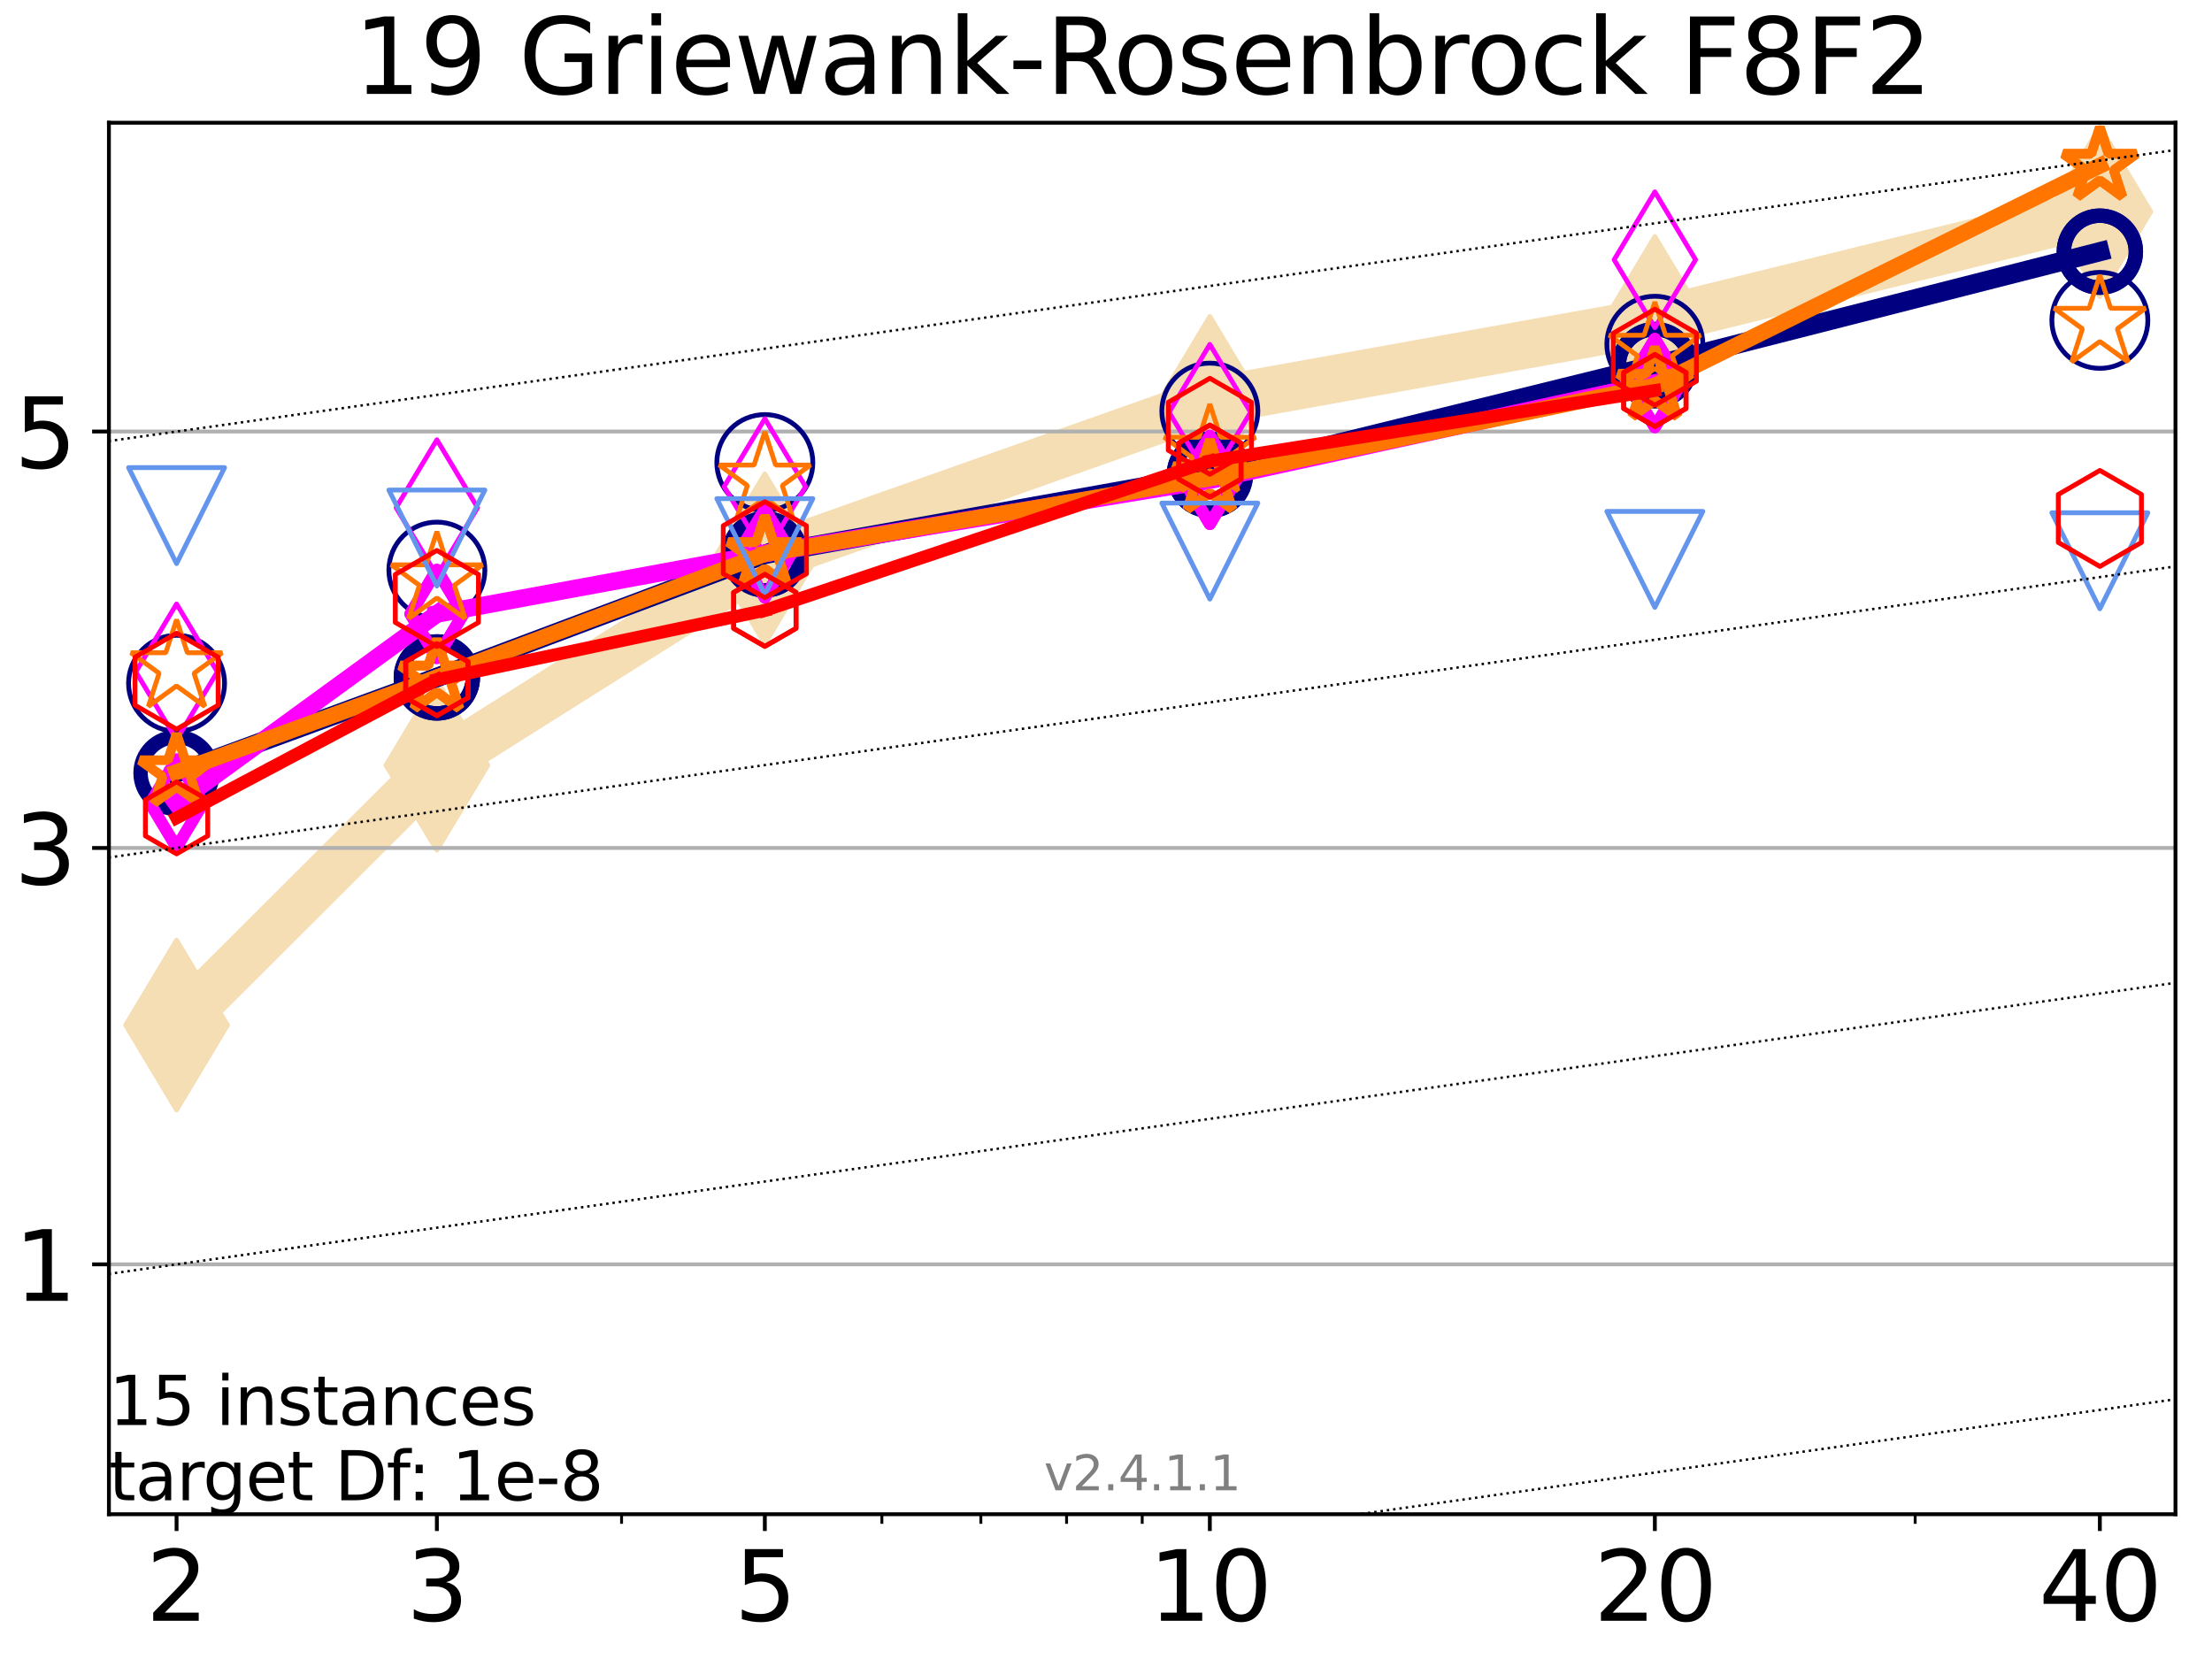 <?xml version="1.0" encoding="utf-8" standalone="no"?>
<!DOCTYPE svg PUBLIC "-//W3C//DTD SVG 1.1//EN"
  "http://www.w3.org/Graphics/SVG/1.1/DTD/svg11.dtd">
<svg height="345.6pt" version="1.1" viewBox="0 0 460.8 345.6" width="460.8pt" xmlns="http://www.w3.org/2000/svg" xmlns:xlink="http://www.w3.org/1999/xlink">
 <defs>
  <style type="text/css">*{stroke-linecap:butt;stroke-linejoin:round;}</style>
 </defs>
 <g id="figure_1">
  <g id="patch_1">
   <path d="M 0 345.6 
L 460.8 345.6 
L 460.8 0 
L 0 0 
z
" style="fill:#ffffff;"/>
  </g>
  <g id="axes_1">
   <g id="patch_2">
    <path d="M 22.69 315.44 
L 453.192 315.44 
L 453.192 25.56 
L 22.69 25.56 
z
" style="fill:#ffffff;"/>
   </g>
   <g id="line2d_1">
    <path clip-path="url(#p3178296344)" d="M 36.781 213.545 
L 91.009 159.428 
L 159.329 116.405 
L 252.032 83.614 
L 344.736 66.961 
L 437.439 44.095 
" style="fill:none;stroke:#f5deb3;stroke-linecap:square;stroke-width:10;"/>
    <defs>
     <path d="M 0 17.678 
L 10.607 0 
L 0 -17.678 
L -10.607 0 
z
" id="me97bd47d0d" style="stroke:#f5deb3;stroke-linejoin:miter;"/>
    </defs>
    <g clip-path="url(#p3178296344)">
     <use style="fill:#f5deb3;stroke:#f5deb3;stroke-linejoin:miter;" x="36.781" xlink:href="#me97bd47d0d" y="213.545"/>
     <use style="fill:#f5deb3;stroke:#f5deb3;stroke-linejoin:miter;" x="91.009" xlink:href="#me97bd47d0d" y="159.428"/>
     <use style="fill:#f5deb3;stroke:#f5deb3;stroke-linejoin:miter;" x="159.329" xlink:href="#me97bd47d0d" y="116.405"/>
     <use style="fill:#f5deb3;stroke:#f5deb3;stroke-linejoin:miter;" x="252.032" xlink:href="#me97bd47d0d" y="83.614"/>
     <use style="fill:#f5deb3;stroke:#f5deb3;stroke-linejoin:miter;" x="344.736" xlink:href="#me97bd47d0d" y="66.961"/>
     <use style="fill:#f5deb3;stroke:#f5deb3;stroke-linejoin:miter;" x="437.439" xlink:href="#me97bd47d0d" y="44.095"/>
    </g>
   </g>
   <g id="matplotlib.axis_1">
    <g id="xtick_1">
     <g id="line2d_2">
      <defs>
       <path d="M 0 0 
L 0 3.5 
" id="m288c3bf395" style="stroke:#000000;stroke-width:0.8;"/>
      </defs>
      <g>
       <use style="stroke:#000000;stroke-width:0.8;" x="36.781" xlink:href="#m288c3bf395" y="315.44"/>
      </g>
     </g>
     <g id="text_1">
      <!-- 2 -->
      <g transform="translate(30.419 337.637)scale(0.2 -0.2)">
       <defs>
        <path d="M 1228 531 
L 3431 531 
L 3431 0 
L 469 0 
L 469 531 
Q 828 903 1448 1529 
Q 2069 2156 2228 2338 
Q 2531 2678 2651 2914 
Q 2772 3150 2772 3378 
Q 2772 3750 2511 3984 
Q 2250 4219 1831 4219 
Q 1534 4219 1204 4116 
Q 875 4013 500 3803 
L 500 4441 
Q 881 4594 1212 4672 
Q 1544 4750 1819 4750 
Q 2544 4750 2975 4387 
Q 3406 4025 3406 3419 
Q 3406 3131 3298 2873 
Q 3191 2616 2906 2266 
Q 2828 2175 2409 1742 
Q 1991 1309 1228 531 
z
" id="DejaVuSans-32" transform="scale(0.016)"/>
       </defs>
       <use xlink:href="#DejaVuSans-32"/>
      </g>
     </g>
    </g>
    <g id="xtick_2">
     <g id="line2d_3">
      <g>
       <use style="stroke:#000000;stroke-width:0.8;" x="91.009" xlink:href="#m288c3bf395" y="315.44"/>
      </g>
     </g>
     <g id="text_2">
      <!-- 3 -->
      <g transform="translate(84.647 337.637)scale(0.2 -0.2)">
       <defs>
        <path d="M 2597 2516 
Q 3050 2419 3304 2112 
Q 3559 1806 3559 1356 
Q 3559 666 3084 287 
Q 2609 -91 1734 -91 
Q 1441 -91 1130 -33 
Q 819 25 488 141 
L 488 750 
Q 750 597 1062 519 
Q 1375 441 1716 441 
Q 2309 441 2620 675 
Q 2931 909 2931 1356 
Q 2931 1769 2642 2001 
Q 2353 2234 1838 2234 
L 1294 2234 
L 1294 2753 
L 1863 2753 
Q 2328 2753 2575 2939 
Q 2822 3125 2822 3475 
Q 2822 3834 2567 4026 
Q 2313 4219 1838 4219 
Q 1578 4219 1281 4162 
Q 984 4106 628 3988 
L 628 4550 
Q 988 4650 1302 4700 
Q 1616 4750 1894 4750 
Q 2613 4750 3031 4423 
Q 3450 4097 3450 3541 
Q 3450 3153 3228 2886 
Q 3006 2619 2597 2516 
z
" id="DejaVuSans-33" transform="scale(0.016)"/>
       </defs>
       <use xlink:href="#DejaVuSans-33"/>
      </g>
     </g>
    </g>
    <g id="xtick_3">
     <g id="line2d_4">
      <g>
       <use style="stroke:#000000;stroke-width:0.8;" x="159.329" xlink:href="#m288c3bf395" y="315.44"/>
      </g>
     </g>
     <g id="text_3">
      <!-- 5 -->
      <g transform="translate(152.966 337.637)scale(0.2 -0.2)">
       <defs>
        <path d="M 691 4666 
L 3169 4666 
L 3169 4134 
L 1269 4134 
L 1269 2991 
Q 1406 3038 1543 3061 
Q 1681 3084 1819 3084 
Q 2600 3084 3056 2656 
Q 3513 2228 3513 1497 
Q 3513 744 3044 326 
Q 2575 -91 1722 -91 
Q 1428 -91 1123 -41 
Q 819 9 494 109 
L 494 744 
Q 775 591 1075 516 
Q 1375 441 1709 441 
Q 2250 441 2565 725 
Q 2881 1009 2881 1497 
Q 2881 1984 2565 2268 
Q 2250 2553 1709 2553 
Q 1456 2553 1204 2497 
Q 953 2441 691 2322 
L 691 4666 
z
" id="DejaVuSans-35" transform="scale(0.016)"/>
       </defs>
       <use xlink:href="#DejaVuSans-35"/>
      </g>
     </g>
    </g>
    <g id="xtick_4">
     <g id="line2d_5">
      <g>
       <use style="stroke:#000000;stroke-width:0.8;" x="252.032" xlink:href="#m288c3bf395" y="315.44"/>
      </g>
     </g>
     <g id="text_4">
      <!-- 10 -->
      <g transform="translate(239.307 337.637)scale(0.2 -0.2)">
       <defs>
        <path d="M 794 531 
L 1825 531 
L 1825 4091 
L 703 3866 
L 703 4441 
L 1819 4666 
L 2450 4666 
L 2450 531 
L 3481 531 
L 3481 0 
L 794 0 
L 794 531 
z
" id="DejaVuSans-31" transform="scale(0.016)"/>
        <path d="M 2034 4250 
Q 1547 4250 1301 3770 
Q 1056 3291 1056 2328 
Q 1056 1369 1301 889 
Q 1547 409 2034 409 
Q 2525 409 2770 889 
Q 3016 1369 3016 2328 
Q 3016 3291 2770 3770 
Q 2525 4250 2034 4250 
z
M 2034 4750 
Q 2819 4750 3233 4129 
Q 3647 3509 3647 2328 
Q 3647 1150 3233 529 
Q 2819 -91 2034 -91 
Q 1250 -91 836 529 
Q 422 1150 422 2328 
Q 422 3509 836 4129 
Q 1250 4750 2034 4750 
z
" id="DejaVuSans-30" transform="scale(0.016)"/>
       </defs>
       <use xlink:href="#DejaVuSans-31"/>
       <use x="63.623" xlink:href="#DejaVuSans-30"/>
      </g>
     </g>
    </g>
    <g id="xtick_5">
     <g id="line2d_6">
      <g>
       <use style="stroke:#000000;stroke-width:0.8;" x="344.736" xlink:href="#m288c3bf395" y="315.44"/>
      </g>
     </g>
     <g id="text_5">
      <!-- 20 -->
      <g transform="translate(332.011 337.637)scale(0.2 -0.2)">
       <use xlink:href="#DejaVuSans-32"/>
       <use x="63.623" xlink:href="#DejaVuSans-30"/>
      </g>
     </g>
    </g>
    <g id="xtick_6">
     <g id="line2d_7">
      <g>
       <use style="stroke:#000000;stroke-width:0.8;" x="437.439" xlink:href="#m288c3bf395" y="315.44"/>
      </g>
     </g>
     <g id="text_6">
      <!-- 40 -->
      <g transform="translate(424.714 337.637)scale(0.2 -0.2)">
       <defs>
        <path d="M 2419 4116 
L 825 1625 
L 2419 1625 
L 2419 4116 
z
M 2253 4666 
L 3047 4666 
L 3047 1625 
L 3713 1625 
L 3713 1100 
L 3047 1100 
L 3047 0 
L 2419 0 
L 2419 1100 
L 313 1100 
L 313 1709 
L 2253 4666 
z
" id="DejaVuSans-34" transform="scale(0.016)"/>
       </defs>
       <use xlink:href="#DejaVuSans-34"/>
       <use x="63.623" xlink:href="#DejaVuSans-30"/>
      </g>
     </g>
    </g>
    <g id="xtick_7">
     <g id="line2d_8">
      <defs>
       <path d="M 0 0 
L 0 2 
" id="mb2f86c2abb" style="stroke:#000000;stroke-width:0.6;"/>
      </defs>
      <g>
       <use style="stroke:#000000;stroke-width:0.6;" x="129.485" xlink:href="#mb2f86c2abb" y="315.44"/>
      </g>
     </g>
    </g>
    <g id="xtick_8">
     <g id="line2d_9">
      <g>
       <use style="stroke:#000000;stroke-width:0.6;" x="183.713" xlink:href="#mb2f86c2abb" y="315.44"/>
      </g>
     </g>
    </g>
    <g id="xtick_9">
     <g id="line2d_10">
      <g>
       <use style="stroke:#000000;stroke-width:0.6;" x="204.329" xlink:href="#mb2f86c2abb" y="315.44"/>
      </g>
     </g>
    </g>
    <g id="xtick_10">
     <g id="line2d_11">
      <g>
       <use style="stroke:#000000;stroke-width:0.6;" x="222.188" xlink:href="#mb2f86c2abb" y="315.44"/>
      </g>
     </g>
    </g>
    <g id="xtick_11">
     <g id="line2d_12">
      <g>
       <use style="stroke:#000000;stroke-width:0.6;" x="237.941" xlink:href="#mb2f86c2abb" y="315.44"/>
      </g>
     </g>
    </g>
    <g id="xtick_12">
     <g id="line2d_13">
      <g>
       <use style="stroke:#000000;stroke-width:0.6;" x="398.964" xlink:href="#mb2f86c2abb" y="315.44"/>
      </g>
     </g>
    </g>
   </g>
   <g id="matplotlib.axis_2">
    <g id="ytick_1">
     <g id="line2d_14">
      <path clip-path="url(#p3178296344)" d="M 22.69 263.391 
L 453.192 263.391 
" style="fill:none;stroke:#b0b0b0;stroke-linecap:square;stroke-width:0.8;"/>
     </g>
     <g id="line2d_15">
      <defs>
       <path d="M 0 0 
L -3.5 0 
" id="m279ee23de6" style="stroke:#000000;stroke-width:0.8;"/>
      </defs>
      <g>
       <use style="stroke:#000000;stroke-width:0.8;" x="22.69" xlink:href="#m279ee23de6" y="263.391"/>
      </g>
     </g>
     <g id="text_7">
      <!-- 1 -->
      <g transform="translate(2.965 270.99)scale(0.2 -0.2)">
       <use xlink:href="#DejaVuSans-31"/>
      </g>
     </g>
    </g>
    <g id="ytick_2">
     <g id="line2d_16">
      <path clip-path="url(#p3178296344)" d="M 22.69 176.643 
L 453.192 176.643 
" style="fill:none;stroke:#b0b0b0;stroke-linecap:square;stroke-width:0.8;"/>
     </g>
     <g id="line2d_17">
      <g>
       <use style="stroke:#000000;stroke-width:0.8;" x="22.69" xlink:href="#m279ee23de6" y="176.643"/>
      </g>
     </g>
     <g id="text_8">
      <!-- 3 -->
      <g transform="translate(2.965 184.242)scale(0.2 -0.2)">
       <use xlink:href="#DejaVuSans-33"/>
      </g>
     </g>
    </g>
    <g id="ytick_3">
     <g id="line2d_18">
      <path clip-path="url(#p3178296344)" d="M 22.69 89.896 
L 453.192 89.896 
" style="fill:none;stroke:#b0b0b0;stroke-linecap:square;stroke-width:0.8;"/>
     </g>
     <g id="line2d_19">
      <g>
       <use style="stroke:#000000;stroke-width:0.8;" x="22.69" xlink:href="#m279ee23de6" y="89.896"/>
      </g>
     </g>
     <g id="text_9">
      <!-- 5 -->
      <g transform="translate(2.965 97.494)scale(0.2 -0.2)">
       <use xlink:href="#DejaVuSans-35"/>
      </g>
     </g>
    </g>
   </g>
   <g id="line2d_20">
    <path clip-path="url(#p3178296344)" d="M 36.781 161.03 
L 91.009 141.122 
" style="fill:none;stroke:#000080;stroke-linecap:square;stroke-width:4;"/>
    <defs>
     <path d="M 0 7.5 
C 1.989 7.5 3.897 6.71 5.303 5.303 
C 6.71 3.897 7.5 1.989 7.5 0 
C 7.5 -1.989 6.71 -3.897 5.303 -5.303 
C 3.897 -6.71 1.989 -7.5 0 -7.5 
C -1.989 -7.5 -3.897 -6.71 -5.303 -5.303 
C -6.71 -3.897 -7.5 -1.989 -7.5 0 
C -7.5 1.989 -6.71 3.897 -5.303 5.303 
C -3.897 6.71 -1.989 7.5 0 7.5 
z
" id="me450833ff8" style="stroke:#000080;stroke-width:3;"/>
    </defs>
    <g clip-path="url(#p3178296344)">
     <use style="fill-opacity:0;stroke:#000080;stroke-width:3;" x="36.781" xlink:href="#me450833ff8" y="161.03"/>
     <use style="fill-opacity:0;stroke:#000080;stroke-width:3;" x="91.009" xlink:href="#me450833ff8" y="141.122"/>
    </g>
   </g>
   <g id="line2d_21">
    <path clip-path="url(#p3178296344)" d="M 91.009 141.122 
L 159.329 115.487 
" style="fill:none;stroke:#000080;stroke-linecap:square;stroke-width:4;"/>
    <g clip-path="url(#p3178296344)">
     <use style="fill-opacity:0;stroke:#000080;stroke-width:3;" x="91.009" xlink:href="#me450833ff8" y="141.122"/>
     <use style="fill-opacity:0;stroke:#000080;stroke-width:3;" x="159.329" xlink:href="#me450833ff8" y="115.487"/>
    </g>
   </g>
   <g id="line2d_22">
    <path clip-path="url(#p3178296344)" d="M 159.329 115.487 
L 252.032 98.915 
" style="fill:none;stroke:#000080;stroke-linecap:square;stroke-width:4;"/>
    <g clip-path="url(#p3178296344)">
     <use style="fill-opacity:0;stroke:#000080;stroke-width:3;" x="159.329" xlink:href="#me450833ff8" y="115.487"/>
     <use style="fill-opacity:0;stroke:#000080;stroke-width:3;" x="252.032" xlink:href="#me450833ff8" y="98.915"/>
    </g>
   </g>
   <g id="line2d_23">
    <path clip-path="url(#p3178296344)" d="M 252.032 98.915 
L 344.736 76.064 
" style="fill:none;stroke:#000080;stroke-linecap:square;stroke-width:4;"/>
    <g clip-path="url(#p3178296344)">
     <use style="fill-opacity:0;stroke:#000080;stroke-width:3;" x="252.032" xlink:href="#me450833ff8" y="98.915"/>
     <use style="fill-opacity:0;stroke:#000080;stroke-width:3;" x="344.736" xlink:href="#me450833ff8" y="76.064"/>
    </g>
   </g>
   <g id="line2d_24">
    <path clip-path="url(#p3178296344)" d="M 344.736 76.064 
L 437.439 52.426 
" style="fill:none;stroke:#000080;stroke-linecap:square;stroke-width:4;"/>
    <g clip-path="url(#p3178296344)">
     <use style="fill-opacity:0;stroke:#000080;stroke-width:3;" x="344.736" xlink:href="#me450833ff8" y="76.064"/>
     <use style="fill-opacity:0;stroke:#000080;stroke-width:3;" x="437.439" xlink:href="#me450833ff8" y="52.426"/>
    </g>
   </g>
   <g id="line2d_25">
    <path clip-path="url(#p3178296344)" d="M 437.439 52.426 
" style="fill:none;stroke:#000080;stroke-linecap:square;stroke-width:4;"/>
    <g clip-path="url(#p3178296344)">
     <use style="fill-opacity:0;stroke:#000080;stroke-width:3;" x="437.439" xlink:href="#me450833ff8" y="52.426"/>
    </g>
   </g>
   <g id="line2d_26"/>
   <g id="line2d_27">
    <defs>
     <path d="M 0 10 
C 2.652 10 5.196 8.946 7.071 7.071 
C 8.946 5.196 10 2.652 10 0 
C 10 -2.652 8.946 -5.196 7.071 -7.071 
C 5.196 -8.946 2.652 -10 0 -10 
C -2.652 -10 -5.196 -8.946 -7.071 -7.071 
C -8.946 -5.196 -10 -2.652 -10 0 
C -10 2.652 -8.946 5.196 -7.071 7.071 
C -5.196 8.946 -2.652 10 0 10 
z
" id="m74ecbc61d5" style="stroke:#000080;"/>
    </defs>
    <g clip-path="url(#p3178296344)">
     <use style="fill-opacity:0;stroke:#000080;" x="36.781" xlink:href="#m74ecbc61d5" y="142.344"/>
     <use style="fill-opacity:0;stroke:#000080;" x="91.009" xlink:href="#m74ecbc61d5" y="118.765"/>
     <use style="fill-opacity:0;stroke:#000080;" x="159.329" xlink:href="#m74ecbc61d5" y="96.363"/>
     <use style="fill-opacity:0;stroke:#000080;" x="252.032" xlink:href="#m74ecbc61d5" y="85.646"/>
     <use style="fill-opacity:0;stroke:#000080;" x="344.736" xlink:href="#m74ecbc61d5" y="71.715"/>
     <use style="fill-opacity:0;stroke:#000080;" x="437.439" xlink:href="#m74ecbc61d5" y="66.736"/>
    </g>
   </g>
   <g id="line2d_28">
    <path clip-path="url(#p3178296344)" d="M 36.781 167.352 
L 91.009 127.894 
" style="fill:none;stroke:#ff00ff;stroke-linecap:square;stroke-width:3.667;"/>
    <defs>
     <path d="M 0 9.192 
L 5.515 0 
L 0 -9.192 
L -5.515 0 
z
" id="m1855ea8af0" style="stroke:#ff00ff;stroke-linejoin:miter;stroke-width:2.5;"/>
    </defs>
    <g clip-path="url(#p3178296344)">
     <use style="fill-opacity:0;stroke:#ff00ff;stroke-linejoin:miter;stroke-width:2.5;" x="36.781" xlink:href="#m1855ea8af0" y="167.352"/>
     <use style="fill-opacity:0;stroke:#ff00ff;stroke-linejoin:miter;stroke-width:2.5;" x="91.009" xlink:href="#m1855ea8af0" y="127.894"/>
    </g>
   </g>
   <g id="line2d_29">
    <path clip-path="url(#p3178296344)" d="M 91.009 127.894 
L 159.329 115.295 
" style="fill:none;stroke:#ff00ff;stroke-linecap:square;stroke-width:3.667;"/>
    <g clip-path="url(#p3178296344)">
     <use style="fill-opacity:0;stroke:#ff00ff;stroke-linejoin:miter;stroke-width:2.5;" x="91.009" xlink:href="#m1855ea8af0" y="127.894"/>
     <use style="fill-opacity:0;stroke:#ff00ff;stroke-linejoin:miter;stroke-width:2.5;" x="159.329" xlink:href="#m1855ea8af0" y="115.295"/>
    </g>
   </g>
   <g id="line2d_30">
    <path clip-path="url(#p3178296344)" d="M 159.329 115.295 
L 252.032 99.971 
" style="fill:none;stroke:#ff00ff;stroke-linecap:square;stroke-width:3.667;"/>
    <g clip-path="url(#p3178296344)">
     <use style="fill-opacity:0;stroke:#ff00ff;stroke-linejoin:miter;stroke-width:2.5;" x="159.329" xlink:href="#m1855ea8af0" y="115.295"/>
     <use style="fill-opacity:0;stroke:#ff00ff;stroke-linejoin:miter;stroke-width:2.5;" x="252.032" xlink:href="#m1855ea8af0" y="99.971"/>
    </g>
   </g>
   <g id="line2d_31">
    <path clip-path="url(#p3178296344)" d="M 252.032 99.971 
L 344.736 79.79 
" style="fill:none;stroke:#ff00ff;stroke-linecap:square;stroke-width:3.667;"/>
    <g clip-path="url(#p3178296344)">
     <use style="fill-opacity:0;stroke:#ff00ff;stroke-linejoin:miter;stroke-width:2.5;" x="252.032" xlink:href="#m1855ea8af0" y="99.971"/>
     <use style="fill-opacity:0;stroke:#ff00ff;stroke-linejoin:miter;stroke-width:2.5;" x="344.736" xlink:href="#m1855ea8af0" y="79.79"/>
    </g>
   </g>
   <g id="line2d_32">
    <path clip-path="url(#p3178296344)" d="M 344.736 79.79 
" style="fill:none;stroke:#ff00ff;stroke-linecap:square;stroke-width:3.667;"/>
    <g clip-path="url(#p3178296344)">
     <use style="fill-opacity:0;stroke:#ff00ff;stroke-linejoin:miter;stroke-width:2.5;" x="344.736" xlink:href="#m1855ea8af0" y="79.79"/>
    </g>
   </g>
   <g id="line2d_33"/>
   <g id="line2d_34">
    <defs>
     <path d="M 0 14.142 
L 8.485 0 
L 0 -14.142 
L -8.485 0 
z
" id="mac53492dc4" style="stroke:#ff00ff;stroke-linejoin:miter;"/>
    </defs>
    <g clip-path="url(#p3178296344)">
     <use style="fill-opacity:0;stroke:#ff00ff;stroke-linejoin:miter;" x="36.781" xlink:href="#mac53492dc4" y="139.96"/>
     <use style="fill-opacity:0;stroke:#ff00ff;stroke-linejoin:miter;" x="91.009" xlink:href="#mac53492dc4" y="105.757"/>
     <use style="fill-opacity:0;stroke:#ff00ff;stroke-linejoin:miter;" x="159.329" xlink:href="#mac53492dc4" y="101.369"/>
     <use style="fill-opacity:0;stroke:#ff00ff;stroke-linejoin:miter;" x="252.032" xlink:href="#mac53492dc4" y="85.884"/>
     <use style="fill-opacity:0;stroke:#ff00ff;stroke-linejoin:miter;" x="344.736" xlink:href="#mac53492dc4" y="54.109"/>
    </g>
   </g>
   <g id="line2d_35">
    <path clip-path="url(#p3178296344)" d="M 36.781 160.838 
L 91.009 141.128 
" style="fill:none;stroke:#ff7500;stroke-linecap:square;stroke-width:3.333;"/>
    <defs>
     <path d="M 0 -8 
L -1.796 -2.472 
L -7.608 -2.472 
L -2.906 0.944 
L -4.702 6.472 
L -0 3.056 
L 4.702 6.472 
L 2.906 0.944 
L 7.608 -2.472 
L 1.796 -2.472 
z
" id="md523d835eb" style="stroke:#ff7500;stroke-linejoin:bevel;stroke-width:2;"/>
    </defs>
    <g clip-path="url(#p3178296344)">
     <use style="fill-opacity:0;stroke:#ff7500;stroke-linejoin:bevel;stroke-width:2;" x="36.781" xlink:href="#md523d835eb" y="160.838"/>
     <use style="fill-opacity:0;stroke:#ff7500;stroke-linejoin:bevel;stroke-width:2;" x="91.009" xlink:href="#md523d835eb" y="141.128"/>
    </g>
   </g>
   <g id="line2d_36">
    <path clip-path="url(#p3178296344)" d="M 91.009 141.128 
L 159.329 115.407 
" style="fill:none;stroke:#ff7500;stroke-linecap:square;stroke-width:3.333;"/>
    <g clip-path="url(#p3178296344)">
     <use style="fill-opacity:0;stroke:#ff7500;stroke-linejoin:bevel;stroke-width:2;" x="91.009" xlink:href="#md523d835eb" y="141.128"/>
     <use style="fill-opacity:0;stroke:#ff7500;stroke-linejoin:bevel;stroke-width:2;" x="159.329" xlink:href="#md523d835eb" y="115.407"/>
    </g>
   </g>
   <g id="line2d_37">
    <path clip-path="url(#p3178296344)" d="M 159.329 115.407 
L 252.032 99.616 
" style="fill:none;stroke:#ff7500;stroke-linecap:square;stroke-width:3.333;"/>
    <g clip-path="url(#p3178296344)">
     <use style="fill-opacity:0;stroke:#ff7500;stroke-linejoin:bevel;stroke-width:2;" x="159.329" xlink:href="#md523d835eb" y="115.407"/>
     <use style="fill-opacity:0;stroke:#ff7500;stroke-linejoin:bevel;stroke-width:2;" x="252.032" xlink:href="#md523d835eb" y="99.616"/>
    </g>
   </g>
   <g id="line2d_38">
    <path clip-path="url(#p3178296344)" d="M 252.032 99.616 
L 344.736 80.32 
" style="fill:none;stroke:#ff7500;stroke-linecap:square;stroke-width:3.333;"/>
    <g clip-path="url(#p3178296344)">
     <use style="fill-opacity:0;stroke:#ff7500;stroke-linejoin:bevel;stroke-width:2;" x="252.032" xlink:href="#md523d835eb" y="99.616"/>
     <use style="fill-opacity:0;stroke:#ff7500;stroke-linejoin:bevel;stroke-width:2;" x="344.736" xlink:href="#md523d835eb" y="80.32"/>
    </g>
   </g>
   <g id="line2d_39">
    <path clip-path="url(#p3178296344)" d="M 344.736 80.32 
L 437.439 34.512 
" style="fill:none;stroke:#ff7500;stroke-linecap:square;stroke-width:3.333;"/>
    <g clip-path="url(#p3178296344)">
     <use style="fill-opacity:0;stroke:#ff7500;stroke-linejoin:bevel;stroke-width:2;" x="344.736" xlink:href="#md523d835eb" y="80.32"/>
     <use style="fill-opacity:0;stroke:#ff7500;stroke-linejoin:bevel;stroke-width:2;" x="437.439" xlink:href="#md523d835eb" y="34.512"/>
    </g>
   </g>
   <g id="line2d_40">
    <path clip-path="url(#p3178296344)" d="M 437.439 34.512 
" style="fill:none;stroke:#ff7500;stroke-linecap:square;stroke-width:3.333;"/>
    <g clip-path="url(#p3178296344)">
     <use style="fill-opacity:0;stroke:#ff7500;stroke-linejoin:bevel;stroke-width:2;" x="437.439" xlink:href="#md523d835eb" y="34.512"/>
    </g>
   </g>
   <g id="line2d_41"/>
   <g id="line2d_42">
    <defs>
     <path d="M 0 -10 
L -2.245 -3.09 
L -9.511 -3.09 
L -3.633 1.18 
L -5.878 8.09 
L -0 3.82 
L 5.878 8.09 
L 3.633 1.18 
L 9.511 -3.09 
L 2.245 -3.09 
z
" id="m65fe093b52" style="stroke:#ff7500;stroke-linejoin:bevel;"/>
    </defs>
    <g clip-path="url(#p3178296344)">
     <use style="fill-opacity:0;stroke:#ff7500;stroke-linejoin:bevel;" x="36.781" xlink:href="#m65fe093b52" y="139.069"/>
     <use style="fill-opacity:0;stroke:#ff7500;stroke-linejoin:bevel;" x="91.009" xlink:href="#m65fe093b52" y="120.75"/>
     <use style="fill-opacity:0;stroke:#ff7500;stroke-linejoin:bevel;" x="159.329" xlink:href="#m65fe093b52" y="99.969"/>
     <use style="fill-opacity:0;stroke:#ff7500;stroke-linejoin:bevel;" x="252.032" xlink:href="#m65fe093b52" y="94.178"/>
     <use style="fill-opacity:0;stroke:#ff7500;stroke-linejoin:bevel;" x="344.736" xlink:href="#m65fe093b52" y="72.928"/>
     <use style="fill-opacity:0;stroke:#ff7500;stroke-linejoin:bevel;" x="437.439" xlink:href="#m65fe093b52" y="67.315"/>
    </g>
   </g>
   <g id="line2d_43"/>
   <g id="line2d_44">
    <defs>
     <path d="M -0 10 
L 10 -10 
L -10 -10 
z
" id="m97ef891759" style="stroke:#6495ed;stroke-linejoin:miter;"/>
    </defs>
    <g clip-path="url(#p3178296344)">
     <use style="fill-opacity:0;stroke:#6495ed;stroke-linejoin:miter;" x="36.781" xlink:href="#m97ef891759" y="107.408"/>
     <use style="fill-opacity:0;stroke:#6495ed;stroke-linejoin:miter;" x="91.009" xlink:href="#m97ef891759" y="112.086"/>
     <use style="fill-opacity:0;stroke:#6495ed;stroke-linejoin:miter;" x="159.329" xlink:href="#m97ef891759" y="113.874"/>
     <use style="fill-opacity:0;stroke:#6495ed;stroke-linejoin:miter;" x="252.032" xlink:href="#m97ef891759" y="114.801"/>
     <use style="fill-opacity:0;stroke:#6495ed;stroke-linejoin:miter;" x="344.736" xlink:href="#m97ef891759" y="116.536"/>
     <use style="fill-opacity:0;stroke:#6495ed;stroke-linejoin:miter;" x="437.439" xlink:href="#m97ef891759" y="116.819"/>
    </g>
   </g>
   <g id="line2d_45">
    <path clip-path="url(#p3178296344)" d="M 36.781 170.379 
L 91.009 141.594 
" style="fill:none;stroke:#ff0000;stroke-linecap:square;stroke-width:2.667;"/>
    <defs>
     <path d="M 0 -7.5 
L -6.495 -3.75 
L -6.495 3.75 
L -0 7.5 
L 6.495 3.75 
L 6.495 -3.75 
z
" id="m0d48eb0542" style="stroke:#ff0000;stroke-linejoin:miter;"/>
    </defs>
    <g clip-path="url(#p3178296344)">
     <use style="fill-opacity:0;stroke:#ff0000;stroke-linejoin:miter;" x="36.781" xlink:href="#m0d48eb0542" y="170.379"/>
     <use style="fill-opacity:0;stroke:#ff0000;stroke-linejoin:miter;" x="91.009" xlink:href="#m0d48eb0542" y="141.594"/>
    </g>
   </g>
   <g id="line2d_46">
    <path clip-path="url(#p3178296344)" d="M 91.009 141.594 
L 159.329 127.152 
" style="fill:none;stroke:#ff0000;stroke-linecap:square;stroke-width:2.667;"/>
    <g clip-path="url(#p3178296344)">
     <use style="fill-opacity:0;stroke:#ff0000;stroke-linejoin:miter;" x="91.009" xlink:href="#m0d48eb0542" y="141.594"/>
     <use style="fill-opacity:0;stroke:#ff0000;stroke-linejoin:miter;" x="159.329" xlink:href="#m0d48eb0542" y="127.152"/>
    </g>
   </g>
   <g id="line2d_47">
    <path clip-path="url(#p3178296344)" d="M 159.329 127.152 
L 252.032 96.057 
" style="fill:none;stroke:#ff0000;stroke-linecap:square;stroke-width:2.667;"/>
    <g clip-path="url(#p3178296344)">
     <use style="fill-opacity:0;stroke:#ff0000;stroke-linejoin:miter;" x="159.329" xlink:href="#m0d48eb0542" y="127.152"/>
     <use style="fill-opacity:0;stroke:#ff0000;stroke-linejoin:miter;" x="252.032" xlink:href="#m0d48eb0542" y="96.057"/>
    </g>
   </g>
   <g id="line2d_48">
    <path clip-path="url(#p3178296344)" d="M 252.032 96.057 
L 344.736 81.35 
" style="fill:none;stroke:#ff0000;stroke-linecap:square;stroke-width:2.667;"/>
    <g clip-path="url(#p3178296344)">
     <use style="fill-opacity:0;stroke:#ff0000;stroke-linejoin:miter;" x="252.032" xlink:href="#m0d48eb0542" y="96.057"/>
     <use style="fill-opacity:0;stroke:#ff0000;stroke-linejoin:miter;" x="344.736" xlink:href="#m0d48eb0542" y="81.35"/>
    </g>
   </g>
   <g id="line2d_49">
    <path clip-path="url(#p3178296344)" d="M 344.736 81.35 
" style="fill:none;stroke:#ff0000;stroke-linecap:square;stroke-width:2.667;"/>
    <g clip-path="url(#p3178296344)">
     <use style="fill-opacity:0;stroke:#ff0000;stroke-linejoin:miter;" x="344.736" xlink:href="#m0d48eb0542" y="81.35"/>
    </g>
   </g>
   <g id="line2d_50"/>
   <g id="line2d_51">
    <defs>
     <path d="M 0 -10 
L -8.66 -5 
L -8.66 5 
L -0 10 
L 8.66 5 
L 8.66 -5 
z
" id="m1032eeb302" style="stroke:#ff0000;stroke-linejoin:miter;"/>
    </defs>
    <g clip-path="url(#p3178296344)">
     <use style="fill-opacity:0;stroke:#ff0000;stroke-linejoin:miter;" x="36.781" xlink:href="#m1032eeb302" y="141.907"/>
     <use style="fill-opacity:0;stroke:#ff0000;stroke-linejoin:miter;" x="91.009" xlink:href="#m1032eeb302" y="124.669"/>
     <use style="fill-opacity:0;stroke:#ff0000;stroke-linejoin:miter;" x="159.329" xlink:href="#m1032eeb302" y="114.516"/>
     <use style="fill-opacity:0;stroke:#ff0000;stroke-linejoin:miter;" x="252.032" xlink:href="#m1032eeb302" y="88.801"/>
     <use style="fill-opacity:0;stroke:#ff0000;stroke-linejoin:miter;" x="344.736" xlink:href="#m1032eeb302" y="74.408"/>
     <use style="fill-opacity:0;stroke:#ff0000;stroke-linejoin:miter;" x="437.439" xlink:href="#m1032eeb302" y="108.003"/>
    </g>
   </g>
   <g id="line2d_52"/>
   <g id="line2d_53">
    <path clip-path="url(#p3178296344)" d="M 61.909 346.6 
L 461.8 290.277 
" style="fill:none;stroke:#000000;stroke-dasharray:0.5,0.825;stroke-dashoffset:0;stroke-width:0.5;"/>
   </g>
   <g id="line2d_54">
    <path clip-path="url(#p3178296344)" d="M -1 268.713 
L 461.8 203.529 
" style="fill:none;stroke:#000000;stroke-dasharray:0.5,0.825;stroke-dashoffset:0;stroke-width:0.5;"/>
   </g>
   <g id="line2d_55">
    <path clip-path="url(#p3178296344)" d="M -1 181.965 
L 461.8 116.782 
" style="fill:none;stroke:#000000;stroke-dasharray:0.5,0.825;stroke-dashoffset:0;stroke-width:0.5;"/>
   </g>
   <g id="line2d_56">
    <path clip-path="url(#p3178296344)" d="M -1 95.217 
L 461.8 30.034 
" style="fill:none;stroke:#000000;stroke-dasharray:0.5,0.825;stroke-dashoffset:0;stroke-width:0.5;"/>
   </g>
   <g id="line2d_57">
    <path clip-path="url(#p3178296344)" d="M -1 8.469 
L 66.23 -1 
" style="fill:none;stroke:#000000;stroke-dasharray:0.5,0.825;stroke-dashoffset:0;stroke-width:0.5;"/>
   </g>
   <g id="patch_3">
    <path d="M 22.69 315.44 
L 22.69 25.56 
" style="fill:none;stroke:#000000;stroke-linecap:square;stroke-linejoin:miter;stroke-width:0.8;"/>
   </g>
   <g id="patch_4">
    <path d="M 453.192 315.44 
L 453.192 25.56 
" style="fill:none;stroke:#000000;stroke-linecap:square;stroke-linejoin:miter;stroke-width:0.8;"/>
   </g>
   <g id="patch_5">
    <path d="M 22.69 315.44 
L 453.192 315.44 
" style="fill:none;stroke:#000000;stroke-linecap:square;stroke-linejoin:miter;stroke-width:0.8;"/>
   </g>
   <g id="patch_6">
    <path d="M 22.69 25.56 
L 453.192 25.56 
" style="fill:none;stroke:#000000;stroke-linecap:square;stroke-linejoin:miter;stroke-width:0.8;"/>
   </g>
   <g id="text_10">
    <!-- 15 instances -->
    <g transform="translate(22.69 296.851)scale(0.14 -0.14)">
     <defs>
      <path id="DejaVuSans-20" transform="scale(0.016)"/>
      <path d="M 603 3500 
L 1178 3500 
L 1178 0 
L 603 0 
L 603 3500 
z
M 603 4863 
L 1178 4863 
L 1178 4134 
L 603 4134 
L 603 4863 
z
" id="DejaVuSans-69" transform="scale(0.016)"/>
      <path d="M 3513 2113 
L 3513 0 
L 2938 0 
L 2938 2094 
Q 2938 2591 2744 2837 
Q 2550 3084 2163 3084 
Q 1697 3084 1428 2787 
Q 1159 2491 1159 1978 
L 1159 0 
L 581 0 
L 581 3500 
L 1159 3500 
L 1159 2956 
Q 1366 3272 1645 3428 
Q 1925 3584 2291 3584 
Q 2894 3584 3203 3211 
Q 3513 2838 3513 2113 
z
" id="DejaVuSans-6e" transform="scale(0.016)"/>
      <path d="M 2834 3397 
L 2834 2853 
Q 2591 2978 2328 3040 
Q 2066 3103 1784 3103 
Q 1356 3103 1142 2972 
Q 928 2841 928 2578 
Q 928 2378 1081 2264 
Q 1234 2150 1697 2047 
L 1894 2003 
Q 2506 1872 2764 1633 
Q 3022 1394 3022 966 
Q 3022 478 2636 193 
Q 2250 -91 1575 -91 
Q 1294 -91 989 -36 
Q 684 19 347 128 
L 347 722 
Q 666 556 975 473 
Q 1284 391 1588 391 
Q 1994 391 2212 530 
Q 2431 669 2431 922 
Q 2431 1156 2273 1281 
Q 2116 1406 1581 1522 
L 1381 1569 
Q 847 1681 609 1914 
Q 372 2147 372 2553 
Q 372 3047 722 3315 
Q 1072 3584 1716 3584 
Q 2034 3584 2315 3537 
Q 2597 3491 2834 3397 
z
" id="DejaVuSans-73" transform="scale(0.016)"/>
      <path d="M 1172 4494 
L 1172 3500 
L 2356 3500 
L 2356 3053 
L 1172 3053 
L 1172 1153 
Q 1172 725 1289 603 
Q 1406 481 1766 481 
L 2356 481 
L 2356 0 
L 1766 0 
Q 1100 0 847 248 
Q 594 497 594 1153 
L 594 3053 
L 172 3053 
L 172 3500 
L 594 3500 
L 594 4494 
L 1172 4494 
z
" id="DejaVuSans-74" transform="scale(0.016)"/>
      <path d="M 2194 1759 
Q 1497 1759 1228 1600 
Q 959 1441 959 1056 
Q 959 750 1161 570 
Q 1363 391 1709 391 
Q 2188 391 2477 730 
Q 2766 1069 2766 1631 
L 2766 1759 
L 2194 1759 
z
M 3341 1997 
L 3341 0 
L 2766 0 
L 2766 531 
Q 2569 213 2275 61 
Q 1981 -91 1556 -91 
Q 1019 -91 701 211 
Q 384 513 384 1019 
Q 384 1609 779 1909 
Q 1175 2209 1959 2209 
L 2766 2209 
L 2766 2266 
Q 2766 2663 2505 2880 
Q 2244 3097 1772 3097 
Q 1472 3097 1187 3025 
Q 903 2953 641 2809 
L 641 3341 
Q 956 3463 1253 3523 
Q 1550 3584 1831 3584 
Q 2591 3584 2966 3190 
Q 3341 2797 3341 1997 
z
" id="DejaVuSans-61" transform="scale(0.016)"/>
      <path d="M 3122 3366 
L 3122 2828 
Q 2878 2963 2633 3030 
Q 2388 3097 2138 3097 
Q 1578 3097 1268 2742 
Q 959 2388 959 1747 
Q 959 1106 1268 751 
Q 1578 397 2138 397 
Q 2388 397 2633 464 
Q 2878 531 3122 666 
L 3122 134 
Q 2881 22 2623 -34 
Q 2366 -91 2075 -91 
Q 1284 -91 818 406 
Q 353 903 353 1747 
Q 353 2603 823 3093 
Q 1294 3584 2113 3584 
Q 2378 3584 2631 3529 
Q 2884 3475 3122 3366 
z
" id="DejaVuSans-63" transform="scale(0.016)"/>
      <path d="M 3597 1894 
L 3597 1613 
L 953 1613 
Q 991 1019 1311 708 
Q 1631 397 2203 397 
Q 2534 397 2845 478 
Q 3156 559 3463 722 
L 3463 178 
Q 3153 47 2828 -22 
Q 2503 -91 2169 -91 
Q 1331 -91 842 396 
Q 353 884 353 1716 
Q 353 2575 817 3079 
Q 1281 3584 2069 3584 
Q 2775 3584 3186 3129 
Q 3597 2675 3597 1894 
z
M 3022 2063 
Q 3016 2534 2758 2815 
Q 2500 3097 2075 3097 
Q 1594 3097 1305 2825 
Q 1016 2553 972 2059 
L 3022 2063 
z
" id="DejaVuSans-65" transform="scale(0.016)"/>
     </defs>
     <use xlink:href="#DejaVuSans-31"/>
     <use x="63.623" xlink:href="#DejaVuSans-35"/>
     <use x="127.246" xlink:href="#DejaVuSans-20"/>
     <use x="159.033" xlink:href="#DejaVuSans-69"/>
     <use x="186.816" xlink:href="#DejaVuSans-6e"/>
     <use x="250.195" xlink:href="#DejaVuSans-73"/>
     <use x="302.295" xlink:href="#DejaVuSans-74"/>
     <use x="341.504" xlink:href="#DejaVuSans-61"/>
     <use x="402.783" xlink:href="#DejaVuSans-6e"/>
     <use x="466.162" xlink:href="#DejaVuSans-63"/>
     <use x="521.143" xlink:href="#DejaVuSans-65"/>
     <use x="582.666" xlink:href="#DejaVuSans-73"/>
    </g>
    <!-- target Df: 1e-8 -->
    <g transform="translate(22.69 312.528)scale(0.14 -0.14)">
     <defs>
      <path d="M 2631 2963 
Q 2534 3019 2420 3045 
Q 2306 3072 2169 3072 
Q 1681 3072 1420 2755 
Q 1159 2438 1159 1844 
L 1159 0 
L 581 0 
L 581 3500 
L 1159 3500 
L 1159 2956 
Q 1341 3275 1631 3429 
Q 1922 3584 2338 3584 
Q 2397 3584 2469 3576 
Q 2541 3569 2628 3553 
L 2631 2963 
z
" id="DejaVuSans-72" transform="scale(0.016)"/>
      <path d="M 2906 1791 
Q 2906 2416 2648 2759 
Q 2391 3103 1925 3103 
Q 1463 3103 1205 2759 
Q 947 2416 947 1791 
Q 947 1169 1205 825 
Q 1463 481 1925 481 
Q 2391 481 2648 825 
Q 2906 1169 2906 1791 
z
M 3481 434 
Q 3481 -459 3084 -895 
Q 2688 -1331 1869 -1331 
Q 1566 -1331 1297 -1286 
Q 1028 -1241 775 -1147 
L 775 -588 
Q 1028 -725 1275 -790 
Q 1522 -856 1778 -856 
Q 2344 -856 2625 -561 
Q 2906 -266 2906 331 
L 2906 616 
Q 2728 306 2450 153 
Q 2172 0 1784 0 
Q 1141 0 747 490 
Q 353 981 353 1791 
Q 353 2603 747 3093 
Q 1141 3584 1784 3584 
Q 2172 3584 2450 3431 
Q 2728 3278 2906 2969 
L 2906 3500 
L 3481 3500 
L 3481 434 
z
" id="DejaVuSans-67" transform="scale(0.016)"/>
      <path d="M 1259 4147 
L 1259 519 
L 2022 519 
Q 2988 519 3436 956 
Q 3884 1394 3884 2338 
Q 3884 3275 3436 3711 
Q 2988 4147 2022 4147 
L 1259 4147 
z
M 628 4666 
L 1925 4666 
Q 3281 4666 3915 4102 
Q 4550 3538 4550 2338 
Q 4550 1131 3912 565 
Q 3275 0 1925 0 
L 628 0 
L 628 4666 
z
" id="DejaVuSans-44" transform="scale(0.016)"/>
      <path d="M 2375 4863 
L 2375 4384 
L 1825 4384 
Q 1516 4384 1395 4259 
Q 1275 4134 1275 3809 
L 1275 3500 
L 2222 3500 
L 2222 3053 
L 1275 3053 
L 1275 0 
L 697 0 
L 697 3053 
L 147 3053 
L 147 3500 
L 697 3500 
L 697 3744 
Q 697 4328 969 4595 
Q 1241 4863 1831 4863 
L 2375 4863 
z
" id="DejaVuSans-66" transform="scale(0.016)"/>
      <path d="M 750 794 
L 1409 794 
L 1409 0 
L 750 0 
L 750 794 
z
M 750 3309 
L 1409 3309 
L 1409 2516 
L 750 2516 
L 750 3309 
z
" id="DejaVuSans-3a" transform="scale(0.016)"/>
      <path d="M 313 2009 
L 1997 2009 
L 1997 1497 
L 313 1497 
L 313 2009 
z
" id="DejaVuSans-2d" transform="scale(0.016)"/>
      <path d="M 2034 2216 
Q 1584 2216 1326 1975 
Q 1069 1734 1069 1313 
Q 1069 891 1326 650 
Q 1584 409 2034 409 
Q 2484 409 2743 651 
Q 3003 894 3003 1313 
Q 3003 1734 2745 1975 
Q 2488 2216 2034 2216 
z
M 1403 2484 
Q 997 2584 770 2862 
Q 544 3141 544 3541 
Q 544 4100 942 4425 
Q 1341 4750 2034 4750 
Q 2731 4750 3128 4425 
Q 3525 4100 3525 3541 
Q 3525 3141 3298 2862 
Q 3072 2584 2669 2484 
Q 3125 2378 3379 2068 
Q 3634 1759 3634 1313 
Q 3634 634 3220 271 
Q 2806 -91 2034 -91 
Q 1263 -91 848 271 
Q 434 634 434 1313 
Q 434 1759 690 2068 
Q 947 2378 1403 2484 
z
M 1172 3481 
Q 1172 3119 1398 2916 
Q 1625 2713 2034 2713 
Q 2441 2713 2670 2916 
Q 2900 3119 2900 3481 
Q 2900 3844 2670 4047 
Q 2441 4250 2034 4250 
Q 1625 4250 1398 4047 
Q 1172 3844 1172 3481 
z
" id="DejaVuSans-38" transform="scale(0.016)"/>
     </defs>
     <use xlink:href="#DejaVuSans-74"/>
     <use x="39.209" xlink:href="#DejaVuSans-61"/>
     <use x="100.488" xlink:href="#DejaVuSans-72"/>
     <use x="139.852" xlink:href="#DejaVuSans-67"/>
     <use x="203.328" xlink:href="#DejaVuSans-65"/>
     <use x="264.852" xlink:href="#DejaVuSans-74"/>
     <use x="304.061" xlink:href="#DejaVuSans-20"/>
     <use x="335.848" xlink:href="#DejaVuSans-44"/>
     <use x="412.85" xlink:href="#DejaVuSans-66"/>
     <use x="444.43" xlink:href="#DejaVuSans-3a"/>
     <use x="478.121" xlink:href="#DejaVuSans-20"/>
     <use x="509.908" xlink:href="#DejaVuSans-31"/>
     <use x="573.531" xlink:href="#DejaVuSans-65"/>
     <use x="635.055" xlink:href="#DejaVuSans-2d"/>
     <use x="671.139" xlink:href="#DejaVuSans-38"/>
    </g>
   </g>
   <g id="text_11">
    <!-- v2.4.1.1 -->
    <g style="fill:#808080;" transform="translate(217.489 310.462)scale(0.1 -0.1)">
     <defs>
      <path d="M 191 3500 
L 800 3500 
L 1894 563 
L 2988 3500 
L 3597 3500 
L 2284 0 
L 1503 0 
L 191 3500 
z
" id="DejaVuSans-76" transform="scale(0.016)"/>
      <path d="M 684 794 
L 1344 794 
L 1344 0 
L 684 0 
L 684 794 
z
" id="DejaVuSans-2e" transform="scale(0.016)"/>
     </defs>
     <use xlink:href="#DejaVuSans-76"/>
     <use x="59.18" xlink:href="#DejaVuSans-32"/>
     <use x="122.803" xlink:href="#DejaVuSans-2e"/>
     <use x="154.59" xlink:href="#DejaVuSans-34"/>
     <use x="218.213" xlink:href="#DejaVuSans-2e"/>
     <use x="250" xlink:href="#DejaVuSans-31"/>
     <use x="313.623" xlink:href="#DejaVuSans-2e"/>
     <use x="345.41" xlink:href="#DejaVuSans-31"/>
    </g>
   </g>
   <g id="text_12">
    <!-- 19 Griewank-Rosenbrock F8F2 -->
    <g transform="translate(73.671 19.56)scale(0.216 -0.216)">
     <defs>
      <path d="M 703 97 
L 703 672 
Q 941 559 1184 500 
Q 1428 441 1663 441 
Q 2288 441 2617 861 
Q 2947 1281 2994 2138 
Q 2813 1869 2534 1725 
Q 2256 1581 1919 1581 
Q 1219 1581 811 2004 
Q 403 2428 403 3163 
Q 403 3881 828 4315 
Q 1253 4750 1959 4750 
Q 2769 4750 3195 4129 
Q 3622 3509 3622 2328 
Q 3622 1225 3098 567 
Q 2575 -91 1691 -91 
Q 1453 -91 1209 -44 
Q 966 3 703 97 
z
M 1959 2075 
Q 2384 2075 2632 2365 
Q 2881 2656 2881 3163 
Q 2881 3666 2632 3958 
Q 2384 4250 1959 4250 
Q 1534 4250 1286 3958 
Q 1038 3666 1038 3163 
Q 1038 2656 1286 2365 
Q 1534 2075 1959 2075 
z
" id="DejaVuSans-39" transform="scale(0.016)"/>
      <path d="M 3809 666 
L 3809 1919 
L 2778 1919 
L 2778 2438 
L 4434 2438 
L 4434 434 
Q 4069 175 3628 42 
Q 3188 -91 2688 -91 
Q 1594 -91 976 548 
Q 359 1188 359 2328 
Q 359 3472 976 4111 
Q 1594 4750 2688 4750 
Q 3144 4750 3555 4637 
Q 3966 4525 4313 4306 
L 4313 3634 
Q 3963 3931 3569 4081 
Q 3175 4231 2741 4231 
Q 1884 4231 1454 3753 
Q 1025 3275 1025 2328 
Q 1025 1384 1454 906 
Q 1884 428 2741 428 
Q 3075 428 3337 486 
Q 3600 544 3809 666 
z
" id="DejaVuSans-47" transform="scale(0.016)"/>
      <path d="M 269 3500 
L 844 3500 
L 1563 769 
L 2278 3500 
L 2956 3500 
L 3675 769 
L 4391 3500 
L 4966 3500 
L 4050 0 
L 3372 0 
L 2619 2869 
L 1863 0 
L 1184 0 
L 269 3500 
z
" id="DejaVuSans-77" transform="scale(0.016)"/>
      <path d="M 581 4863 
L 1159 4863 
L 1159 1991 
L 2875 3500 
L 3609 3500 
L 1753 1863 
L 3688 0 
L 2938 0 
L 1159 1709 
L 1159 0 
L 581 0 
L 581 4863 
z
" id="DejaVuSans-6b" transform="scale(0.016)"/>
      <path d="M 2841 2188 
Q 3044 2119 3236 1894 
Q 3428 1669 3622 1275 
L 4263 0 
L 3584 0 
L 2988 1197 
Q 2756 1666 2539 1819 
Q 2322 1972 1947 1972 
L 1259 1972 
L 1259 0 
L 628 0 
L 628 4666 
L 2053 4666 
Q 2853 4666 3247 4331 
Q 3641 3997 3641 3322 
Q 3641 2881 3436 2590 
Q 3231 2300 2841 2188 
z
M 1259 4147 
L 1259 2491 
L 2053 2491 
Q 2509 2491 2742 2702 
Q 2975 2913 2975 3322 
Q 2975 3731 2742 3939 
Q 2509 4147 2053 4147 
L 1259 4147 
z
" id="DejaVuSans-52" transform="scale(0.016)"/>
      <path d="M 1959 3097 
Q 1497 3097 1228 2736 
Q 959 2375 959 1747 
Q 959 1119 1226 758 
Q 1494 397 1959 397 
Q 2419 397 2687 759 
Q 2956 1122 2956 1747 
Q 2956 2369 2687 2733 
Q 2419 3097 1959 3097 
z
M 1959 3584 
Q 2709 3584 3137 3096 
Q 3566 2609 3566 1747 
Q 3566 888 3137 398 
Q 2709 -91 1959 -91 
Q 1206 -91 779 398 
Q 353 888 353 1747 
Q 353 2609 779 3096 
Q 1206 3584 1959 3584 
z
" id="DejaVuSans-6f" transform="scale(0.016)"/>
      <path d="M 3116 1747 
Q 3116 2381 2855 2742 
Q 2594 3103 2138 3103 
Q 1681 3103 1420 2742 
Q 1159 2381 1159 1747 
Q 1159 1113 1420 752 
Q 1681 391 2138 391 
Q 2594 391 2855 752 
Q 3116 1113 3116 1747 
z
M 1159 2969 
Q 1341 3281 1617 3432 
Q 1894 3584 2278 3584 
Q 2916 3584 3314 3078 
Q 3713 2572 3713 1747 
Q 3713 922 3314 415 
Q 2916 -91 2278 -91 
Q 1894 -91 1617 61 
Q 1341 213 1159 525 
L 1159 0 
L 581 0 
L 581 4863 
L 1159 4863 
L 1159 2969 
z
" id="DejaVuSans-62" transform="scale(0.016)"/>
      <path d="M 628 4666 
L 3309 4666 
L 3309 4134 
L 1259 4134 
L 1259 2759 
L 3109 2759 
L 3109 2228 
L 1259 2228 
L 1259 0 
L 628 0 
L 628 4666 
z
" id="DejaVuSans-46" transform="scale(0.016)"/>
     </defs>
     <use xlink:href="#DejaVuSans-31"/>
     <use x="63.623" xlink:href="#DejaVuSans-39"/>
     <use x="127.246" xlink:href="#DejaVuSans-20"/>
     <use x="159.033" xlink:href="#DejaVuSans-47"/>
     <use x="236.523" xlink:href="#DejaVuSans-72"/>
     <use x="277.637" xlink:href="#DejaVuSans-69"/>
     <use x="305.42" xlink:href="#DejaVuSans-65"/>
     <use x="366.943" xlink:href="#DejaVuSans-77"/>
     <use x="448.73" xlink:href="#DejaVuSans-61"/>
     <use x="510.01" xlink:href="#DejaVuSans-6e"/>
     <use x="573.389" xlink:href="#DejaVuSans-6b"/>
     <use x="631.299" xlink:href="#DejaVuSans-2d"/>
     <use x="667.383" xlink:href="#DejaVuSans-52"/>
     <use x="732.365" xlink:href="#DejaVuSans-6f"/>
     <use x="793.547" xlink:href="#DejaVuSans-73"/>
     <use x="845.646" xlink:href="#DejaVuSans-65"/>
     <use x="907.17" xlink:href="#DejaVuSans-6e"/>
     <use x="970.549" xlink:href="#DejaVuSans-62"/>
     <use x="1034.025" xlink:href="#DejaVuSans-72"/>
     <use x="1072.889" xlink:href="#DejaVuSans-6f"/>
     <use x="1134.07" xlink:href="#DejaVuSans-63"/>
     <use x="1189.051" xlink:href="#DejaVuSans-6b"/>
     <use x="1246.961" xlink:href="#DejaVuSans-20"/>
     <use x="1278.748" xlink:href="#DejaVuSans-46"/>
     <use x="1336.268" xlink:href="#DejaVuSans-38"/>
     <use x="1399.891" xlink:href="#DejaVuSans-46"/>
     <use x="1457.41" xlink:href="#DejaVuSans-32"/>
    </g>
   </g>
  </g>
 </g>
 <defs>
  <clipPath id="p3178296344">
   <rect height="289.88" width="430.502" x="22.69" y="25.56"/>
  </clipPath>
 </defs>
</svg>
